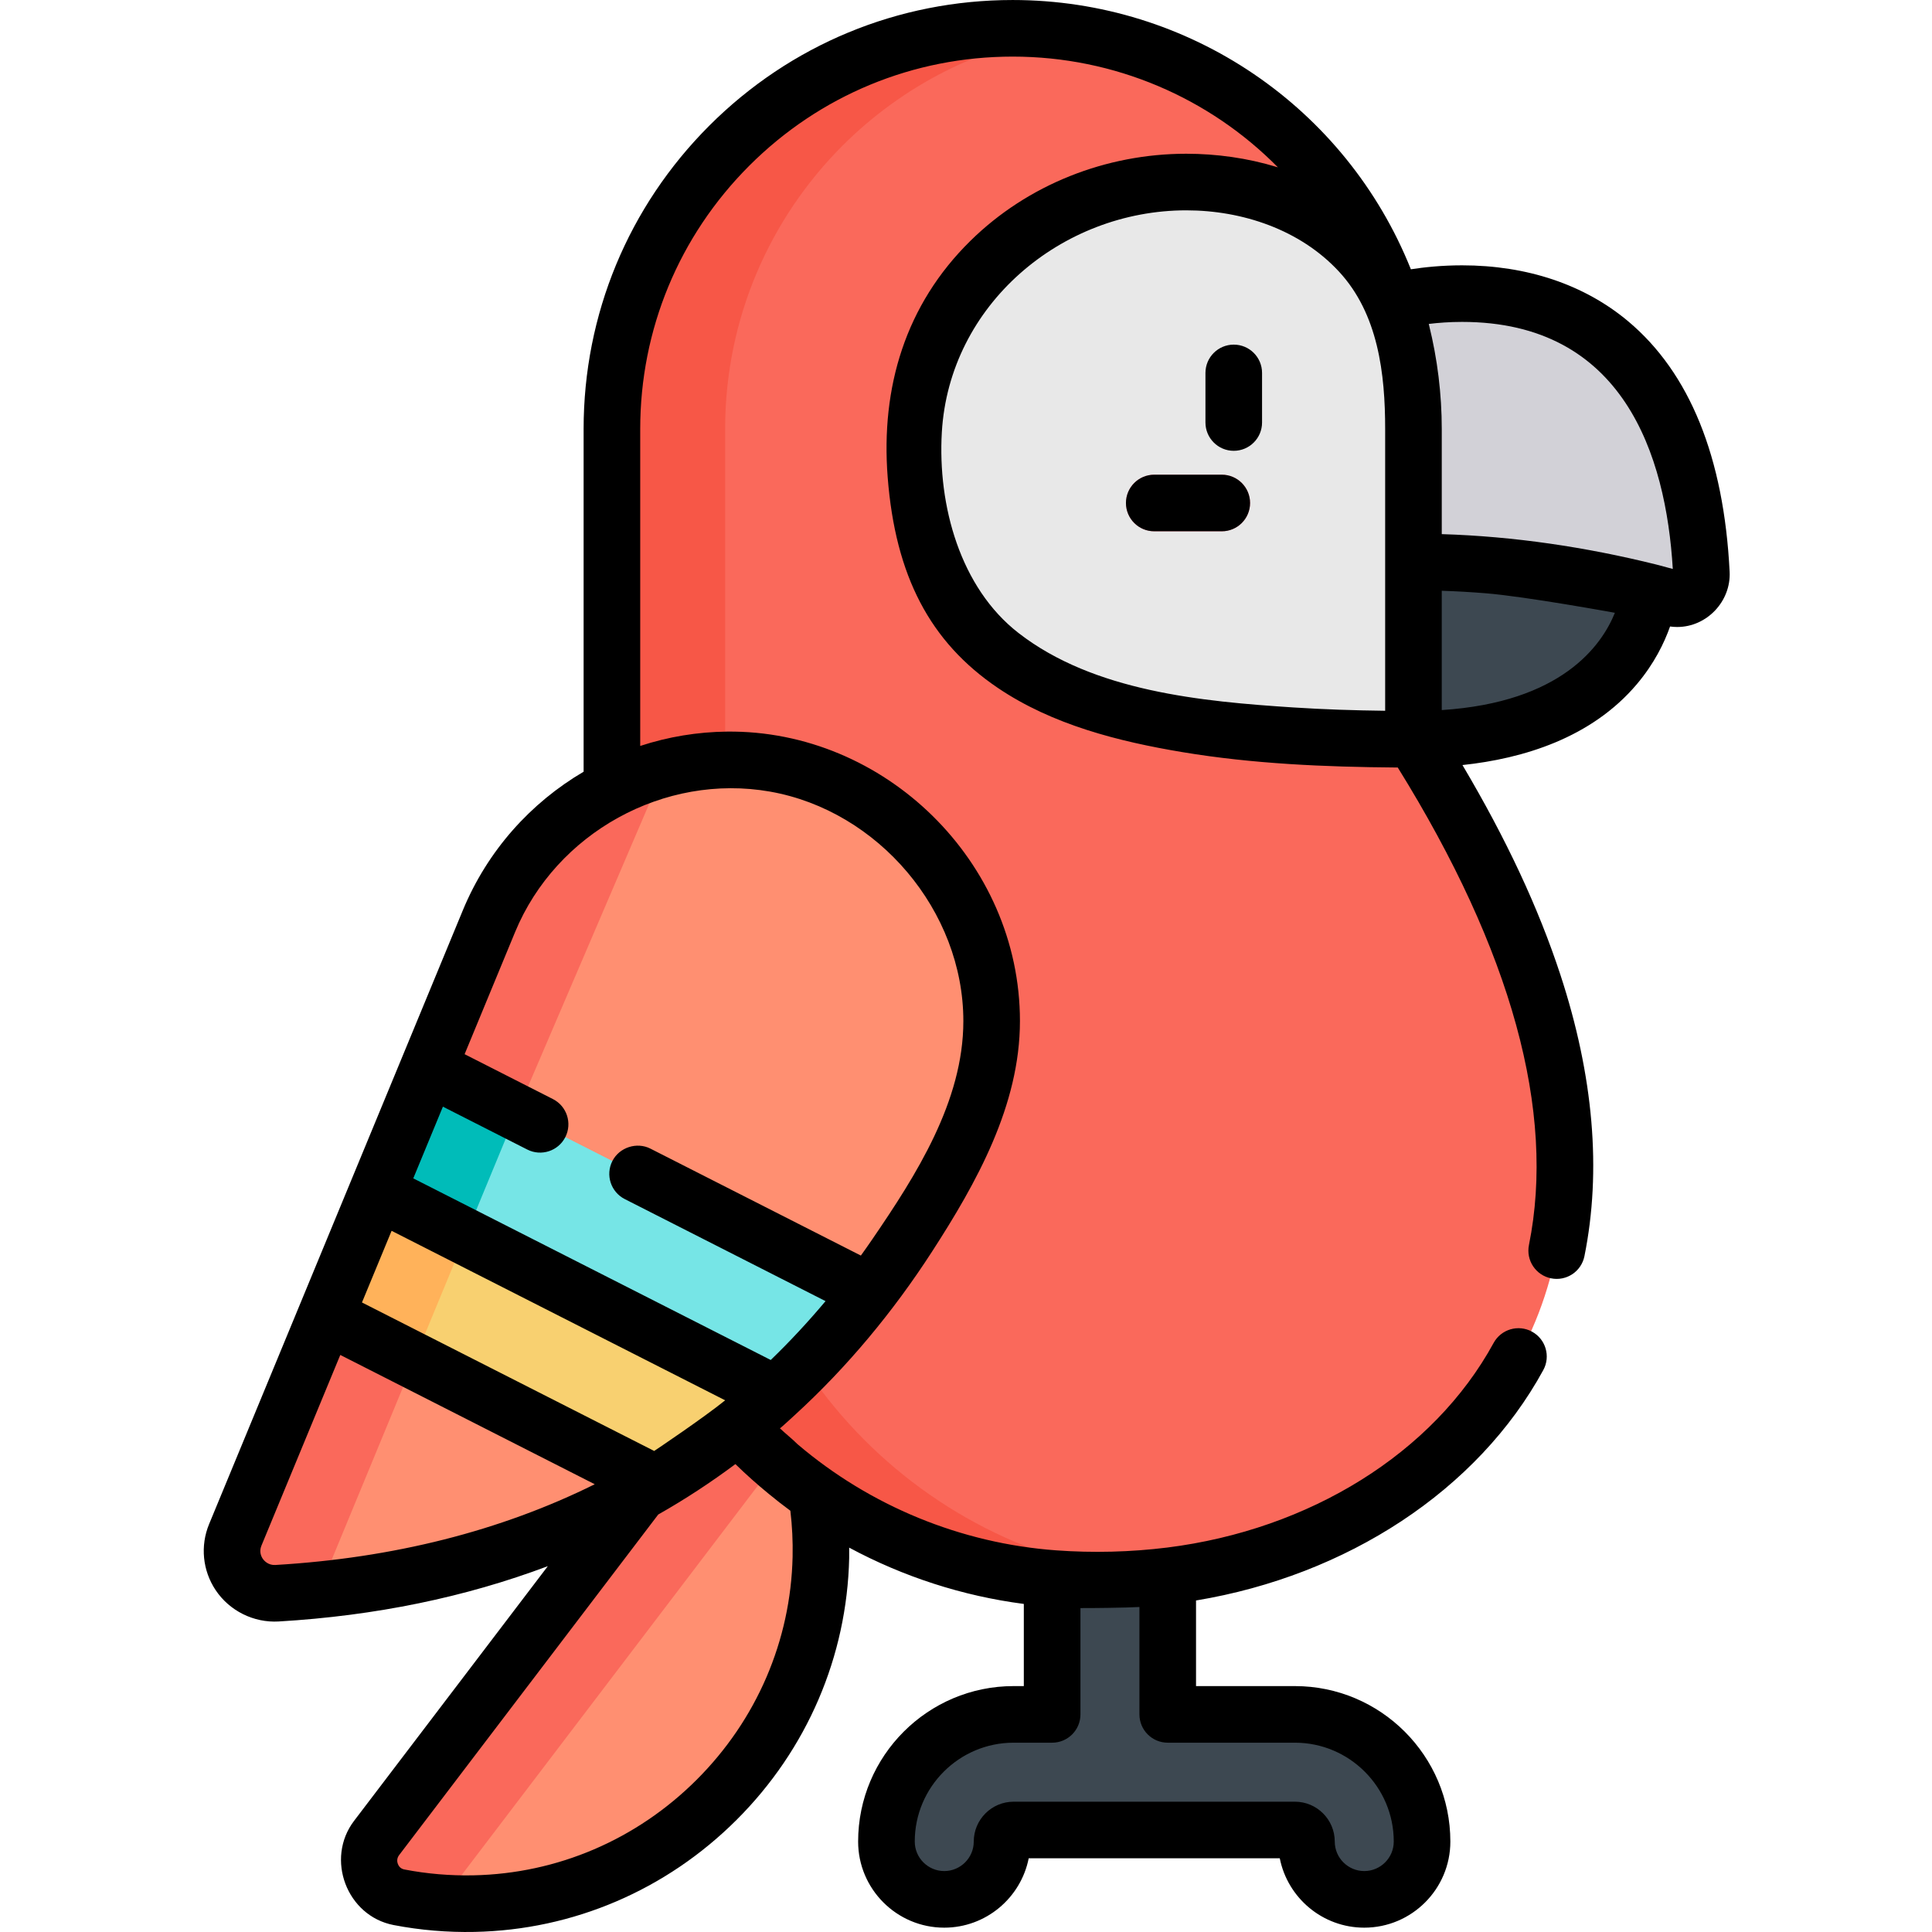 <svg height="511pt" viewBox="-53 0 511 511.999" width="511pt" xmlns="http://www.w3.org/2000/svg"><path d="m215.117 454.332h10.211v-51.492c0-8.461 6.859-15.32 15.316-15.32 8.461 0 15.32 6.859 15.32 15.32v51.492h33.699c18.582 0 33.699 15.117 33.699 33.703 0 8.457-6.859 15.316-15.316 15.316-8.461 0-15.32-6.859-15.32-15.316 0-1.691-1.375-3.066-3.062-3.066h-74.547c-1.688 0-3.062 1.375-3.062 3.066 0 8.457-6.859 15.316-15.32 15.316-8.457 0-15.316-6.859-15.316-15.316 0-18.586 15.117-33.703 33.699-33.703zm0 0" fill="#3d4851"/><path d="m46.309 487.082 100.012-131.465c11.555 15.984 18.199 35.754 17.727 57.105-1.109 49.996-41.926 90.738-91.922 91.758-6.812.137-13.465-.445-19.887-1.688-7.18-1.387-10.355-9.891-5.93-15.711zm0 0" fill="#ff8f71"/><path d="m146.316 355.617-100.008 131.465c-4.426 5.82-1.246 14.324 5.93 15.711 3.602.695 7.281 1.18 11.016 1.449l95.34-125.324c-3-8.383-7.152-16.215-12.277-23.301zm0 0" fill="#fa695b"/><path d="m108.668 292.391v-178.684c0-29.328 11.891-55.875 31.105-75.102 19.227-19.215 45.777-31.105 75.105-31.105 46.824 0 86.578 30.309 100.691 72.375l-37.18 53.906 42.695 62.133c26.801 42.223 51.355 97.07 34.773 147.578-16.012 48.777-67.766 75.184-116.867 75.184h-4.043c-69.742-.004-126.281-56.539-126.281-126.285zm0 0" fill="#fa695b"/><path d="m138.668 292.391v-178.684c0-29.328 11.891-55.875 31.105-75.102 15.879-15.867 36.75-26.734 60.059-30.039-4.891-.688-9.875-1.066-14.953-1.066-29.328 0-55.879 11.891-75.105 31.105-19.215 19.227-31.105 45.773-31.105 75.102v178.684c0 69.746 56.539 126.281 126.281 126.281h4.043c4.387 0 8.797-.219 13.195-.637-63.75-6.398-113.52-60.207-113.52-125.645zm0 0" fill="#f75747"/><path d="m32.848 348.715 33.391 34.094 53.988 10.305c11.871-7.043 22.426-15.031 31.832-23.629l-46.926-43.285-58.688-10.379zm0 0" fill="#f8d070"/><path d="m383.621 156.883s-3.168 39.027-62.531 39.027l-25.523-24.246 25.523-22.73 33.07-15.152zm0 0" fill="#3d4851"/><path d="m315.609 79.961s77.074-21.578 81.777 71.93c.219 4.398-3.945 7.723-8.18 6.512-12.449-3.57-37.633-9.469-68.117-9.469l-25.523-29.5zm0 0" fill="#d2d1d7"/><path d="m188.812 114.586c0 55.566 26.125 81.324 132.273 81.324v-82.203c0-11.801-1.922-23.145-5.477-33.742 0 0 0-.008-.012-.02-.008-.008-.008-.039-.031-.07-.758-1.84-13.578-31.633-54.684-31.633-42.43 0-72.07 33.684-72.07 66.344zm0 0" fill="#e8e8e8"/><path d="m252.391 140.797h17.898c4.141 0 7.5-3.355 7.5-7.5 0-4.141-3.359-7.5-7.5-7.5h-17.898c-4.141 0-7.5 3.359-7.5 7.5 0 4.145 3.359 7.5 7.5 7.5zm0 0" fill="#ff8997"/><path d="m46.445 315.82-13.594 32.895 19.875 20.293 20.059-48.531zm0 0" fill="#ffb25a"/><path d="m19.906 422.219c40.949-2.402 73.871-13.406 100.32-29.105l-87.379-44.398-23.992 58.039c-3.16 7.645 2.789 15.949 11.051 15.465zm0 0" fill="#ff8f71"/><path d="m60.047 282.914 51.621 43.285 65.223 16.098c10.609-13.871 19.004-28.258 25.621-42.047 4.625-9.648 6.789-19.75 6.789-29.66 0-29.996-19.801-58.23-51.039-66.77-33.641-9.191-68.859 8.082-82.184 40.309zm0 0" fill="#ff8f71"/><path d="m46.445 315.82 105.613 53.664c9.395-8.586 17.629-17.762 24.832-27.188l-116.844-59.383zm0 0" fill="#76e5e6"/><path d="m19.906 422.219c2.039-.121 9.477-.742 11.203-.914l25.098-60.723-23.359-11.867s-23.98 58.012-23.992 58.039c-3.117 7.543 2.965 15.938 11.051 15.465zm0 0" fill="#fa695b"/><path d="m83.609 230.645c-3.914 5.695-6.992 11.973-9.555 18.379l-14.008 33.891 20.992 17.602 41.527-96.891c-12.434 3.25-23.824 9.91-32.754 19.32-2.281 2.402-4.336 4.984-6.203 7.699zm0 0" fill="#fa695b"/><path d="m60.047 282.914-13.602 32.906 23.359 11.867 13.602-32.902zm0 0" fill="#00bcb9"/><path d="m265.957 111.965v-13.137c0-4.145 3.359-7.5 7.5-7.5 4.145 0 7.5 3.355 7.5 7.5v13.141c0 4.141-3.355 7.5-7.5 7.5-4.141 0-7.5-3.359-7.5-7.504zm0 0"/><path d="m252.387 125.797h17.895c4.145 0 7.5 3.359 7.5 7.5 0 4.145-3.355 7.5-7.5 7.5h-17.895c-4.141 0-7.5-3.355-7.5-7.5 0-4.141 3.359-7.5 7.5-7.5zm0 0"/><path d="m101.164 113.707v90.805c-13.977 8.211-25.438 20.836-32.02 36.754l-67.223 162.621c-2.391 5.777-1.742 12.328 1.73 17.52 3.676 5.496 10.098 8.684 16.691 8.301 25.645-1.508 49.504-6.434 71.336-14.66l-51.344 67.492c-7.656 10.062-1.965 25.211 10.477 27.617 7.062 1.363 14.27 1.969 21.461 1.82 26.121-.531 50.785-11.082 69.438-29.703 18.656-18.621 29.25-43.266 29.832-69.387.02-.914.004-1.832 0-2.746 14.336 7.711 30.031 12.805 46.281 14.918v21.773h-2.711c-22.715 0-41.199 18.48-41.199 41.199 0 12.582 10.234 22.82 22.816 22.82 11.066 0 20.316-7.918 22.387-18.383h66.539c2.07 10.465 11.32 18.383 22.383 18.383 12.586 0 22.82-10.238 22.82-22.82 0-22.719-18.48-41.199-41.203-41.199h-26.195v-22.688c39.93-6.617 74.602-29.125 92.031-61.066 1.984-3.637.645-8.191-2.992-10.176s-8.191-.645-10.176 2.992c-15.973 29.27-48.848 49.508-86.469 54.219-9.738 1.211-19.707 1.457-29.492.742-25.219-1.844-49.289-11.762-68.496-28.117-1.484-1.484-3.16-2.777-4.684-4.223.074.07 3.59-3.188 3.926-3.496 13.961-12.75 26.113-27.438 36.375-43.305 11.797-18.234 23.312-38.812 23.312-61.129 0-42.273-35.898-77.172-77.641-76.703-7.793.09-15.543 1.355-22.992 3.801v-83.98c0-26.355 10.266-51.145 28.91-69.797 18.652-18.641 43.441-28.906 69.801-28.906 27.066 0 52.16 10.977 70.293 29.352-.113-.035-.23-.07-.348-.109-7.688-2.348-15.906-3.5-23.938-3.5-21.242 0-42.023 8.145-57.207 23.078-17.254 16.969-23.766 38.855-21.934 62.574 2.027 26.277 11.266 43.781 29.199 55.906 14.457 9.773 31.996 14.199 48.891 17.016 18.699 3.117 37.793 3.934 56.719 4.078.125 0 .25.004.375.004 30.195 48.66 41.891 91.215 34.762 126.539-.82 4.059 1.809 8.016 5.867 8.832 4.062.82 8.016-1.805 8.836-5.867 4.574-22.664 2.426-47.773-6.387-74.637-5.812-17.703-14.34-35.965-25.934-55.52 16.125-1.715 34.168-7.184 46.219-21.441 4.621-5.469 7.273-10.949 8.797-15.281.629.086 1.266.133 1.898.133 7.852 0 14.281-6.812 13.887-14.641-1.527-30.379-10.586-52.723-26.926-66.406-11.559-9.68-26.766-14.797-43.984-14.797-5.355 0-10.035.5-13.562 1.047-17.188-42.938-58.789-71.359-105.523-71.359-30.367 0-58.918 11.828-80.406 33.301-21.477 21.488-33.305 50.043-33.305 80.406zm288.645 37.07c-1.316-.367-4.395-1.172-4.43-1.184-18.613-4.617-37.621-7.457-56.797-8.043v-27.84c0-9.281-1.141-18.555-3.371-27.562-.023-.102-.043-.203-.07-.305 2.5-.301 5.504-.535 8.82-.535 42.742 0 54.031 35.242 55.848 65.469zm-61.227 37.398v-31.617c3.859.121 7.719.348 11.57.656 10.762.867 34.234 5.168 34.309 5.184-3.508 8.699-14.141 23.727-45.879 25.777zm-67.703-132.434c14.844 0 30.137 5.117 40.406 16.168 10.477 11.266 12.297 27.18 12.297 41.797v74.656c-8.113-.098-16.203-.352-24.301-.879-24.289-1.578-52.91-4.242-72.859-19.727-15.457-11.996-21.457-33.762-20.328-53.184 1.961-33.797 31.688-58.832 64.785-58.832zm-122.203 315.355c-5.645 4.586-18.441 13.191-18.809 13.422l-77.441-39.352 7.852-18.988zm109.785 54.773v28.461c0 4.145 3.359 7.5 7.5 7.5h33.699c14.445 0 26.199 11.754 26.199 26.199 0 4.312-3.504 7.82-7.816 7.82s-7.82-3.508-7.82-7.82c0-5.824-4.738-10.562-10.562-10.562h-74.543c-5.824 0-10.562 4.742-10.562 10.562 0 4.312-3.508 7.82-7.82 7.82-4.309 0-7.816-3.508-7.816-7.82 0-14.445 11.754-26.199 26.199-26.199h10.211c4.141 0 7.5-3.355 7.5-7.5v-28.176c2.051.035 12.496-.086 15.633-.285zm-196.188 65.75 68.664-90.258c7.09-4.012 13.922-8.496 20.453-13.359 2.832 2.77 5.805 5.402 8.871 7.914 1.863 1.527 3.754 3.023 5.695 4.445.48 4.059.68 8.148.59 12.191-.496 22.238-9.527 43.227-25.43 59.102-15.906 15.879-36.914 24.871-59.152 25.324-6.176.129-12.328-.395-18.305-1.551-1.035-.199-1.504-.902-1.719-1.457-.18-.477-.379-1.414.332-2.352zm-36.492-82.004 20.898-50.543 67.434 34.266c-24.945 12.371-53.352 19.555-84.648 21.395-1.887.109-2.988-1.137-3.34-1.664-.41-.609-.996-1.871-.344-3.453zm134.793-199.832c28.691 5.059 51.223 31.625 51.223 60.805 0 21.262-12.516 40.848-24.129 57.832-.996 1.457-2.008 2.895-3.031 4.316l-55.77-28.34c-3.613-1.84-8.242-.336-10.082 3.289-1.879 3.691-.406 8.207 3.285 10.082l53.207 27.043c-4.57 5.445-9.406 10.664-14.523 15.598l-94.73-48.133 7.852-19 22.359 11.363c3.691 1.875 8.207.402 10.082-3.289 1.875-3.695.406-8.207-3.289-10.086l-23.402-11.895 13.383-32.375c10.867-26.281 39.512-42.152 67.566-37.211zm0 0"/></svg>